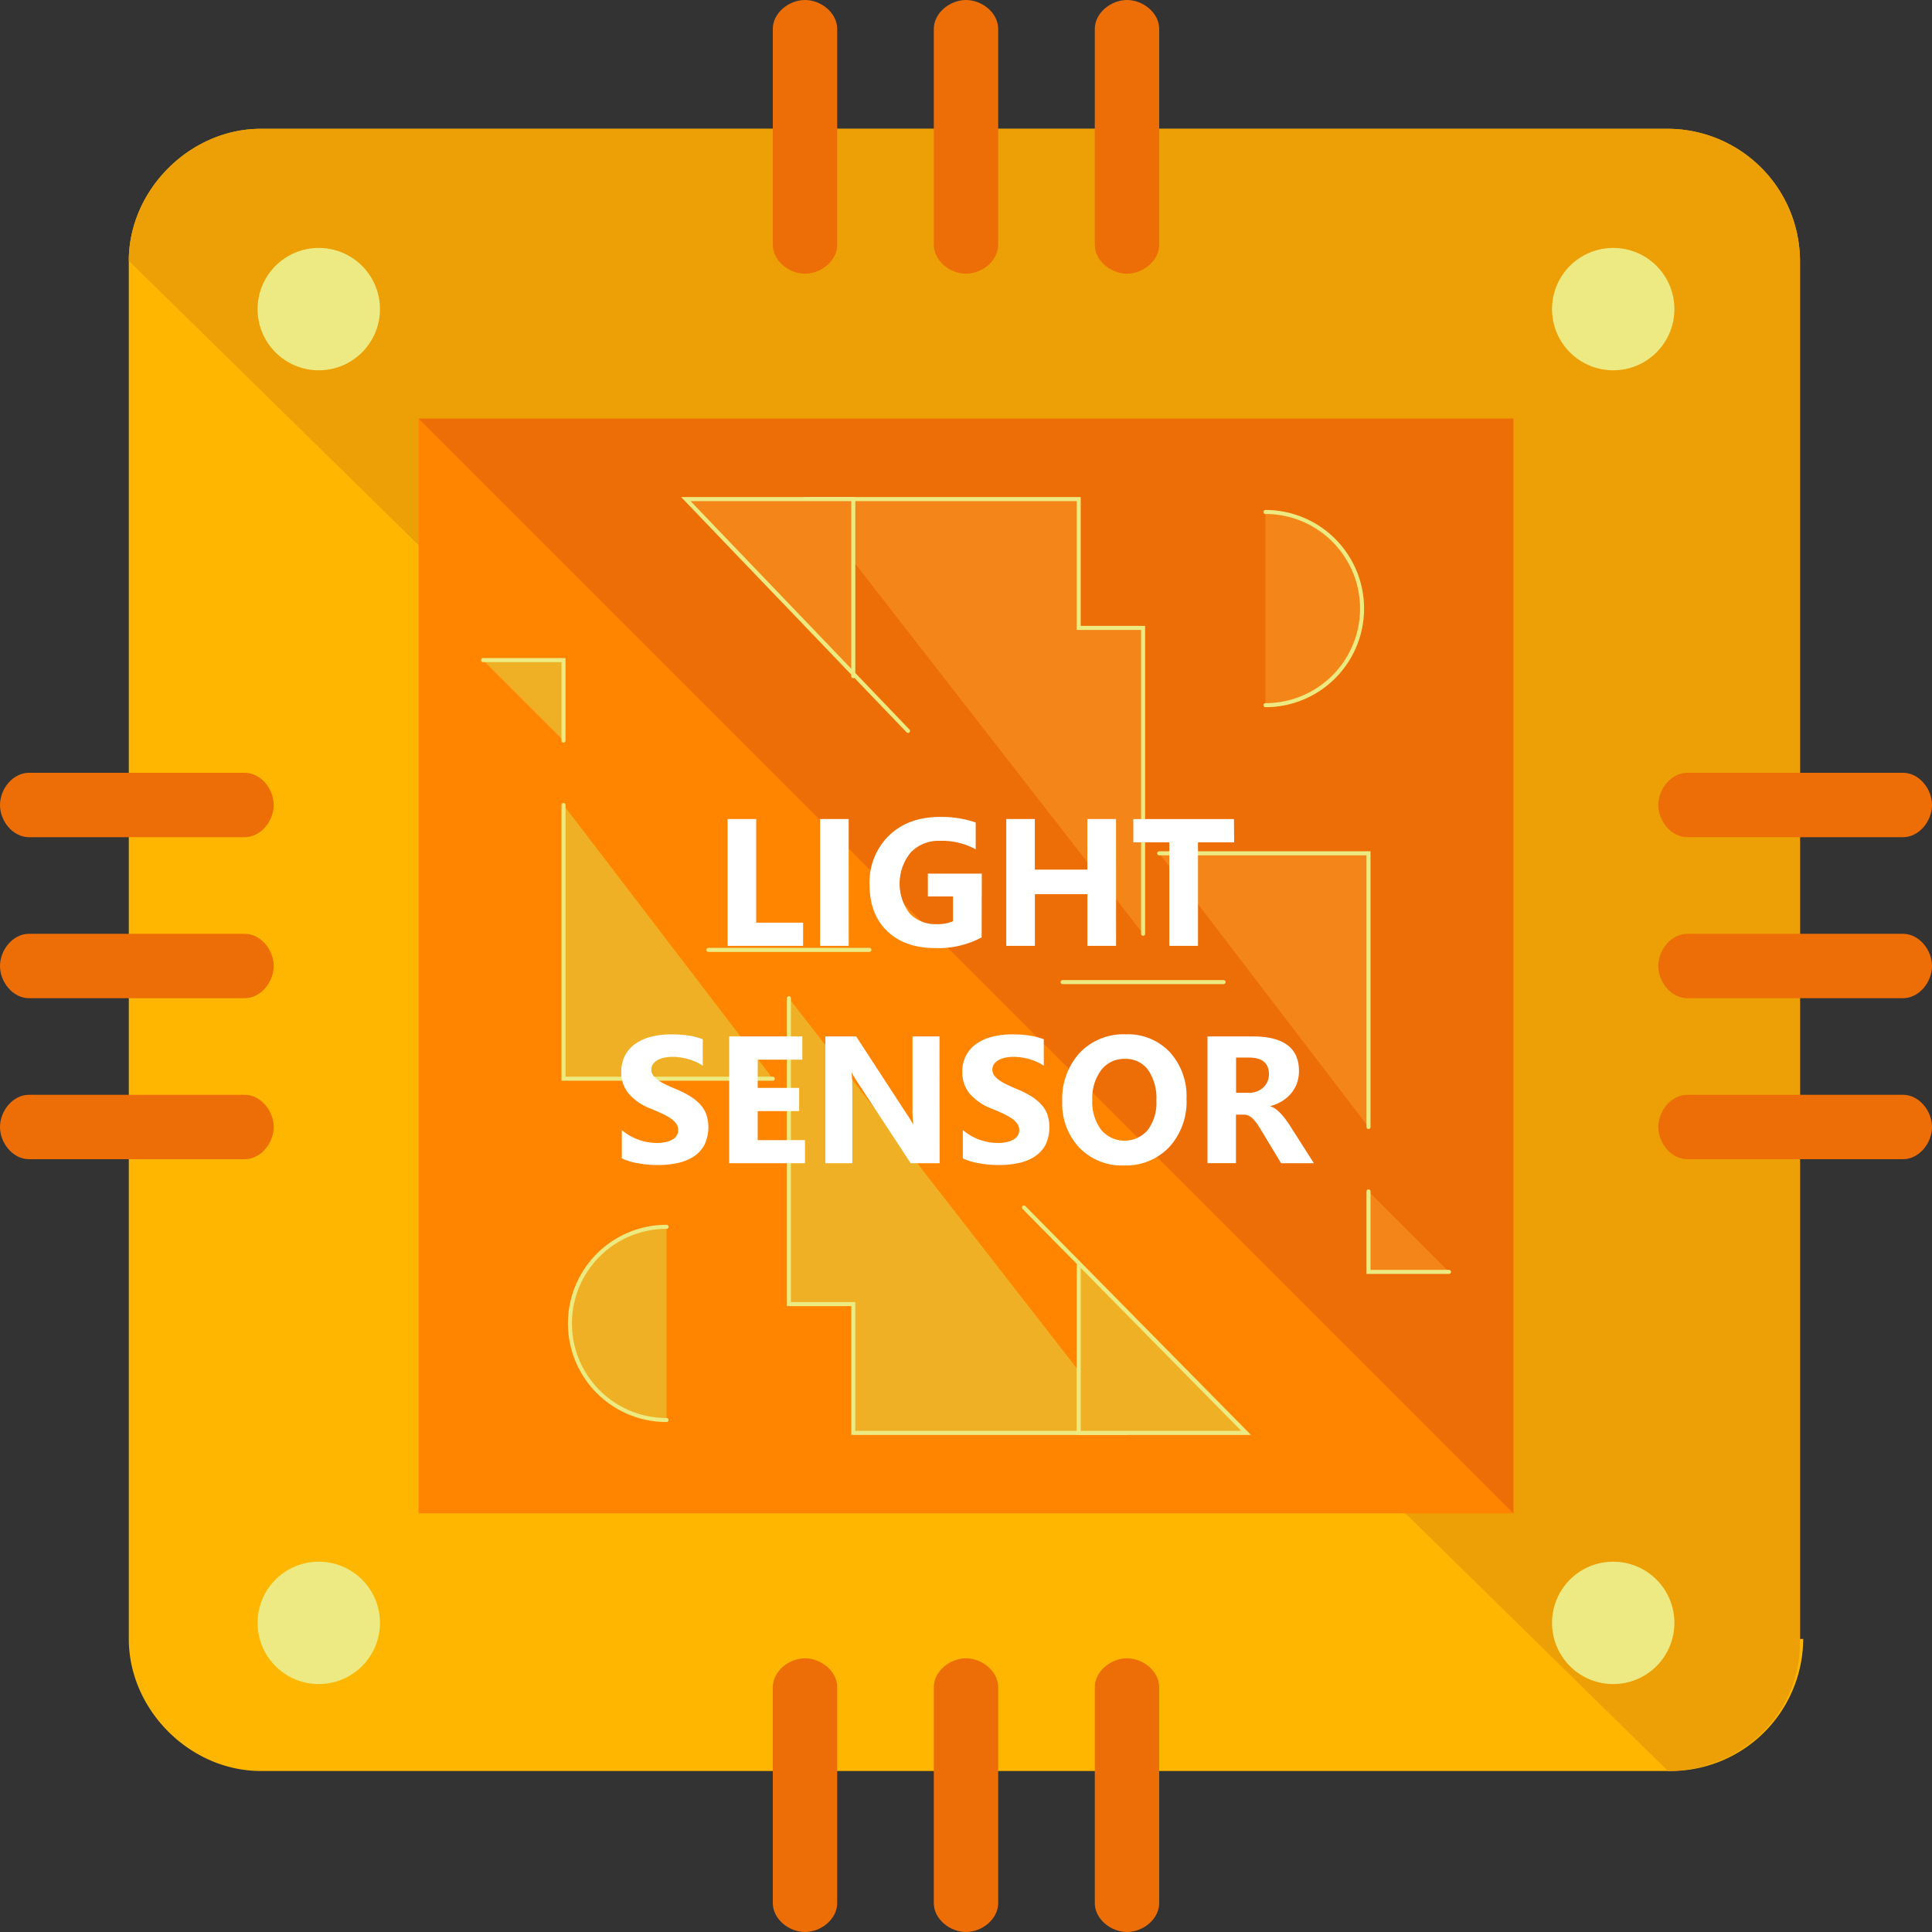 <svg xmlns="http://www.w3.org/2000/svg" viewBox="0 0 384 384"><rect x="0" y="0" width="384" height="384" fill="#333333" stroke="none"/><defs><style>.cls-1{fill:#ffb600;}.cls-2{fill:#eda006;}.cls-3{fill:#ff8500;}.cls-4{fill:#ed6e06;}.cls-5{fill:#edea83;}.cls-6{fill:#efb025;}.cls-7{fill:none;stroke:#edea82;stroke-linecap:round;stroke-miterlimit:10;stroke-width:0.8px;}.cls-8{fill:#f48619;}.cls-9{fill:#fff;}</style></defs><title>cpu4</title><g id="Layer_1" data-name="Layer 1"><path class="cls-1" d="M486.4,373.76A26.36,26.36,0,0,1,460.16,400H179.84c-14.08,0-26.24-12.16-26.24-26.24V99.84c0-14.08,12.16-26.24,26.24-26.24H459.52a26.36,26.36,0,0,1,26.24,26.24V373.76Zm0,0" transform="translate(-128 -48)"/><path class="cls-2" d="M153.6,99.84c0-14.08,12.16-26.24,26.24-26.24H459.52a26.36,26.36,0,0,1,26.24,26.24V374.4c0,14.72-12.16,25.6-26.24,25.6" transform="translate(-128 -48)"/><rect class="cls-3" x="83.2" y="83.2" width="217.6" height="217.6"/><polyline class="cls-4" points="83.2 83.2 300.8 83.2 300.8 300.8"/><path class="cls-4" d="M294.4,96.64c0,3.2-3.2,5.76-6.4,5.76s-6.4-2.56-6.4-5.76V53.76c0-3.2,3.2-5.76,6.4-5.76s6.4,2.56,6.4,5.76Zm0,0" transform="translate(-128 -48)"/><path class="cls-4" d="M326.4,96.64c0,3.2-3.2,5.76-6.4,5.76s-6.4-2.56-6.4-5.76V53.76c0-3.2,3.2-5.76,6.4-5.76s6.4,2.56,6.4,5.76Zm0,0" transform="translate(-128 -48)"/><path class="cls-4" d="M358.4,96.64c0,3.2-3.2,5.76-6.4,5.76s-6.4-2.56-6.4-5.76V53.76c0-3.2,3.2-5.76,6.4-5.76s6.4,2.56,6.4,5.76Zm0,0" transform="translate(-128 -48)"/><path class="cls-4" d="M326.4,426.24c0,3.2-3.2,5.76-6.4,5.76s-6.4-2.56-6.4-5.76V383.36c0-3.2,3.2-5.76,6.4-5.76s6.4,2.56,6.4,5.76Zm0,0" transform="translate(-128 -48)"/><path class="cls-4" d="M294.4,426.24c0,3.2-3.2,5.76-6.4,5.76s-6.4-2.56-6.4-5.76V383.36c0-3.2,3.2-5.76,6.4-5.76s6.4,2.56,6.4,5.76Zm0,0" transform="translate(-128 -48)"/><path class="cls-4" d="M358.4,426.24c0,3.2-3.2,5.76-6.4,5.76s-6.4-2.56-6.4-5.76V383.36c0-3.2,3.2-5.76,6.4-5.76s6.4,2.56,6.4,5.76Zm0,0" transform="translate(-128 -48)"/><path class="cls-4" d="M463.36,214.4c-3.2,0-5.76-3.2-5.76-6.4s2.56-6.4,5.76-6.4h42.88c3.2,0,5.76,3.2,5.76,6.4s-2.56,6.4-5.76,6.4Zm0,0" transform="translate(-128 -48)"/><path class="cls-4" d="M463.36,246.4c-3.2,0-5.76-3.2-5.76-6.4s2.56-6.4,5.76-6.4h42.88c3.2,0,5.76,3.2,5.76,6.4s-2.56,6.4-5.76,6.4Zm0,0" transform="translate(-128 -48)"/><path class="cls-4" d="M463.36,278.4c-3.2,0-5.76-3.2-5.76-6.4s2.56-6.4,5.76-6.4h42.88c3.2,0,5.76,3.2,5.76,6.4s-2.56,6.4-5.76,6.4Zm0,0" transform="translate(-128 -48)"/><path class="cls-4" d="M133.76,214.4c-3.2,0-5.76-3.2-5.76-6.4s2.56-6.4,5.76-6.4h42.88c3.2,0,5.76,3.2,5.76,6.4s-2.56,6.4-5.76,6.4Zm0,0" transform="translate(-128 -48)"/><path class="cls-4" d="M133.76,246.4c-3.2,0-5.76-3.2-5.76-6.4s2.56-6.4,5.76-6.4h42.88c3.2,0,5.76,3.2,5.76,6.4s-2.56,6.4-5.76,6.4Zm0,0" transform="translate(-128 -48)"/><path class="cls-4" d="M133.76,278.4c-3.2,0-5.76-3.2-5.76-6.4s2.56-6.4,5.76-6.4h42.88c3.2,0,5.76,3.2,5.76,6.4s-2.56,6.4-5.76,6.4Zm0,0" transform="translate(-128 -48)"/><path class="cls-5" d="M203.52,109.44a12.16,12.16,0,1,1-12.16-12.16,12.16,12.16,0,0,1,12.16,12.16Zm0,0" transform="translate(-128 -48)"/><path class="cls-5" d="M460.8,109.44a12.16,12.16,0,1,1-12.16-12.16,12.16,12.16,0,0,1,12.16,12.16Zm0,0" transform="translate(-128 -48)"/><path class="cls-5" d="M203.52,370.56a12.16,12.16,0,1,1-12.16-12.16,12.16,12.16,0,0,1,12.16,12.16Zm0,0" transform="translate(-128 -48)"/><path class="cls-5" d="M460.8,370.56a12.16,12.16,0,1,1-12.16-12.16,12.16,12.16,0,0,1,12.16,12.16Zm0,0" transform="translate(-128 -48)"/><polyline class="cls-6" points="112 160 112 214.4 153.6 214.4"/><polyline class="cls-7" points="112 160 112 214.4 153.6 214.4"/><polyline class="cls-6" points="156.8 198.4 156.8 259.2 169.6 259.2 169.6 284.8 224 284.8"/><path class="cls-7" d="M284.8,246.4v60.8h12.8v25.6H352m-83.2-96h32" transform="translate(-128 -48)"/><polyline class="cls-6" points="203.52 240 247.68 284.8 214.4 284.8 214.4 251.52"/><polyline class="cls-7" points="203.52 240 247.68 284.8 214.4 284.8 214.4 251.52"/><path class="cls-6" d="M260.48,330.24a19.2,19.2,0,0,1,0-38.4" transform="translate(-128 -48)"/><path class="cls-7" d="M260.48,330.24a19.2,19.2,0,0,1,0-38.4" transform="translate(-128 -48)"/><polyline class="cls-6" points="96 131.2 112 131.2 112 147.2"/><polyline class="cls-7" points="96 131.2 112 131.2 112 147.2"/><polyline class="cls-8" points="272 224 272 169.6 230.4 169.6"/><polyline class="cls-7" points="272 224 272 169.6 230.4 169.6"/><polyline class="cls-8" points="227.2 185.6 227.2 124.8 214.4 124.8 214.4 99.2 160 99.2"/><path class="cls-7" d="M355.2,233.6V172.8H342.4V147.2H288m83.2,96h-32" transform="translate(-128 -48)"/><polyline class="cls-8" points="180.48 145.28 136.32 99.2 169.6 99.2 169.6 134.4"/><polyline class="cls-7" points="180.48 145.28 136.32 99.2 169.6 99.2 169.6 134.4"/><path class="cls-8" d="M379.52,149.76a19.2,19.2,0,0,1,0,38.4" transform="translate(-128 -48)"/><path class="cls-7" d="M379.52,149.76a19.2,19.2,0,0,1,0,38.4" transform="translate(-128 -48)"/><polyline class="cls-8" points="288 252.8 272 252.8 272 236.8"/><polyline class="cls-7" points="288 252.8 272 252.8 272 236.8"/></g><g id="Layer_2" data-name="Layer 2"><path class="cls-9" d="M287.62,236h-15V210.79h5.68v20.6h9.33Z" transform="translate(-128 -48)"/><path class="cls-9" d="M296.69,236H291V210.79h5.68Z" transform="translate(-128 -48)"/><path class="cls-9" d="M323.11,234.31a18.14,18.14,0,0,1-9.18,2.13q-6.08,0-9.59-3.37t-3.51-9.27a12.94,12.94,0,0,1,3.83-9.69q3.83-3.74,10.2-3.74a20.71,20.71,0,0,1,7.07,1.11v5.33a14,14,0,0,0-7.14-1.69,7.66,7.66,0,0,0-5.76,2.29,9.79,9.79,0,0,0-.23,12.14,7,7,0,0,0,5.39,2.13,7.5,7.5,0,0,0,3.23-.58v-4.92h-5v-4.54h10.72Z" transform="translate(-128 -48)"/><path class="cls-9" d="M349.83,236h-5.7V225.73H333.69V236H328V210.79h5.68v10.05h10.44V210.79h5.7Z" transform="translate(-128 -48)"/><path class="cls-9" d="M373.3,215.42h-7.19V236h-5.7V215.42h-7.15v-4.62h20Z" transform="translate(-128 -48)"/><path class="cls-9" d="M251.59,278.23v-5.62a10.81,10.81,0,0,0,3.32,1.92,10.68,10.68,0,0,0,3.62.64,8,8,0,0,0,1.87-.19,4.39,4.39,0,0,0,1.34-.54,2.34,2.34,0,0,0,.8-.81,2,2,0,0,0,.26-1,2.18,2.18,0,0,0-.42-1.32,4.54,4.54,0,0,0-1.15-1.07,12,12,0,0,0-1.73-.95q-1-.46-2.16-.93a11,11,0,0,1-4.4-3,6.56,6.56,0,0,1-1.45-4.29,6.83,6.83,0,0,1,.79-3.38,6.72,6.72,0,0,1,2.15-2.33,9.66,9.66,0,0,1,3.16-1.34,16.21,16.21,0,0,1,3.8-.43,22.84,22.84,0,0,1,3.49.24,13.72,13.72,0,0,1,2.8.73v5.26a8.48,8.48,0,0,0-1.38-.77,10.93,10.93,0,0,0-1.54-.55,11.73,11.73,0,0,0-1.57-.33,11.13,11.13,0,0,0-1.49-.11,7.75,7.75,0,0,0-1.76.18,4.51,4.51,0,0,0-1.34.52,2.58,2.58,0,0,0-.84.8,1.9,1.9,0,0,0-.3,1,2,2,0,0,0,.33,1.13,3.83,3.83,0,0,0,.95.95,10.07,10.07,0,0,0,1.49.88q.88.43,2,.89a22.13,22.13,0,0,1,2.72,1.34,9.65,9.65,0,0,1,2.07,1.61,6.27,6.27,0,0,1,1.32,2,8.18,8.18,0,0,1-.34,6.22,6.49,6.49,0,0,1-2.17,2.32,9.41,9.41,0,0,1-3.19,1.27,18.44,18.44,0,0,1-3.84.39,21.36,21.36,0,0,1-3.95-.35A11.91,11.91,0,0,1,251.59,278.23Z" transform="translate(-128 -48)"/><path class="cls-9" d="M288,279.2H272.93V254h14.54v4.62H278.6v5.61h8.24v4.61H278.6v5.77H288Z" transform="translate(-128 -48)"/><path class="cls-9" d="M314.76,279.2H309l-10.39-15.84a22.9,22.9,0,0,1-1.27-2.09h-.07q.14,1.34.14,4.08V279.2h-5.36V254h6.12l10,15.35q.69,1,1.27,2.06h.07a27,27,0,0,1-.14-3.46V254h5.36Z" transform="translate(-128 -48)"/><path class="cls-9" d="M319.37,278.23v-5.62a10.81,10.81,0,0,0,3.32,1.92,10.68,10.68,0,0,0,3.62.64,8,8,0,0,0,1.87-.19,4.39,4.39,0,0,0,1.34-.54,2.34,2.34,0,0,0,.8-.81,2,2,0,0,0,.26-1,2.18,2.18,0,0,0-.42-1.32,4.54,4.54,0,0,0-1.15-1.07,12,12,0,0,0-1.73-.95q-1-.46-2.16-.93a11,11,0,0,1-4.4-3,6.56,6.56,0,0,1-1.45-4.29,6.83,6.83,0,0,1,.79-3.38,6.72,6.72,0,0,1,2.15-2.33,9.66,9.66,0,0,1,3.16-1.34,16.21,16.21,0,0,1,3.8-.43,22.84,22.84,0,0,1,3.49.24,13.72,13.72,0,0,1,2.8.73v5.26a8.48,8.48,0,0,0-1.38-.77,10.93,10.93,0,0,0-1.54-.55,11.73,11.73,0,0,0-1.57-.33,11.13,11.13,0,0,0-1.49-.11,7.75,7.75,0,0,0-1.76.18,4.51,4.51,0,0,0-1.34.52,2.58,2.58,0,0,0-.84.8,1.9,1.9,0,0,0-.3,1,2,2,0,0,0,.33,1.13,3.83,3.83,0,0,0,.95.95,10.07,10.07,0,0,0,1.49.88q.88.43,2,.89a22.13,22.13,0,0,1,2.72,1.34,9.65,9.65,0,0,1,2.07,1.61,6.27,6.27,0,0,1,1.32,2,8.18,8.18,0,0,1-.34,6.22,6.49,6.49,0,0,1-2.17,2.32,9.41,9.41,0,0,1-3.19,1.27,18.44,18.44,0,0,1-3.84.39,21.36,21.36,0,0,1-3.95-.35A11.91,11.91,0,0,1,319.37,278.23Z" transform="translate(-128 -48)"/><path class="cls-9" d="M351.36,279.64a11.73,11.73,0,0,1-8.82-3.52,12.65,12.65,0,0,1-3.41-9.18,13.56,13.56,0,0,1,3.46-9.67,12,12,0,0,1,9.18-3.69,11.44,11.44,0,0,1,8.73,3.53,13,13,0,0,1,3.33,9.32,13.34,13.34,0,0,1-3.45,9.58A11.86,11.86,0,0,1,351.36,279.64Zm.25-21.18a5.72,5.72,0,0,0-4.75,2.24,9.34,9.34,0,0,0-1.76,5.93,9.17,9.17,0,0,0,1.76,5.92,6.07,6.07,0,0,0,9.26.06,9.07,9.07,0,0,0,1.72-5.88,9.83,9.83,0,0,0-1.67-6.1A5.44,5.44,0,0,0,351.61,258.46Z" transform="translate(-128 -48)"/><path class="cls-9" d="M389.15,279.2h-6.52l-3.92-6.49q-.44-.74-.84-1.32a7.32,7.32,0,0,0-.82-1,3.25,3.25,0,0,0-.86-.63,2.19,2.19,0,0,0-1-.22h-1.53v9.65H368V254h9q9.18,0,9.18,6.86a7.1,7.1,0,0,1-.4,2.43,6.76,6.76,0,0,1-1.14,2,7.24,7.24,0,0,1-1.78,1.55,9.2,9.2,0,0,1-2.33,1v.07a3.61,3.61,0,0,1,1.09.57,7.8,7.8,0,0,1,1,.92,12.88,12.88,0,0,1,.94,1.13q.45.61.82,1.19Zm-15.47-21v7h2.46a4.08,4.08,0,0,0,2.94-1.05,3.52,3.52,0,0,0,1.13-2.65q0-3.3-4-3.3Z" transform="translate(-128 -48)"/></g></svg>